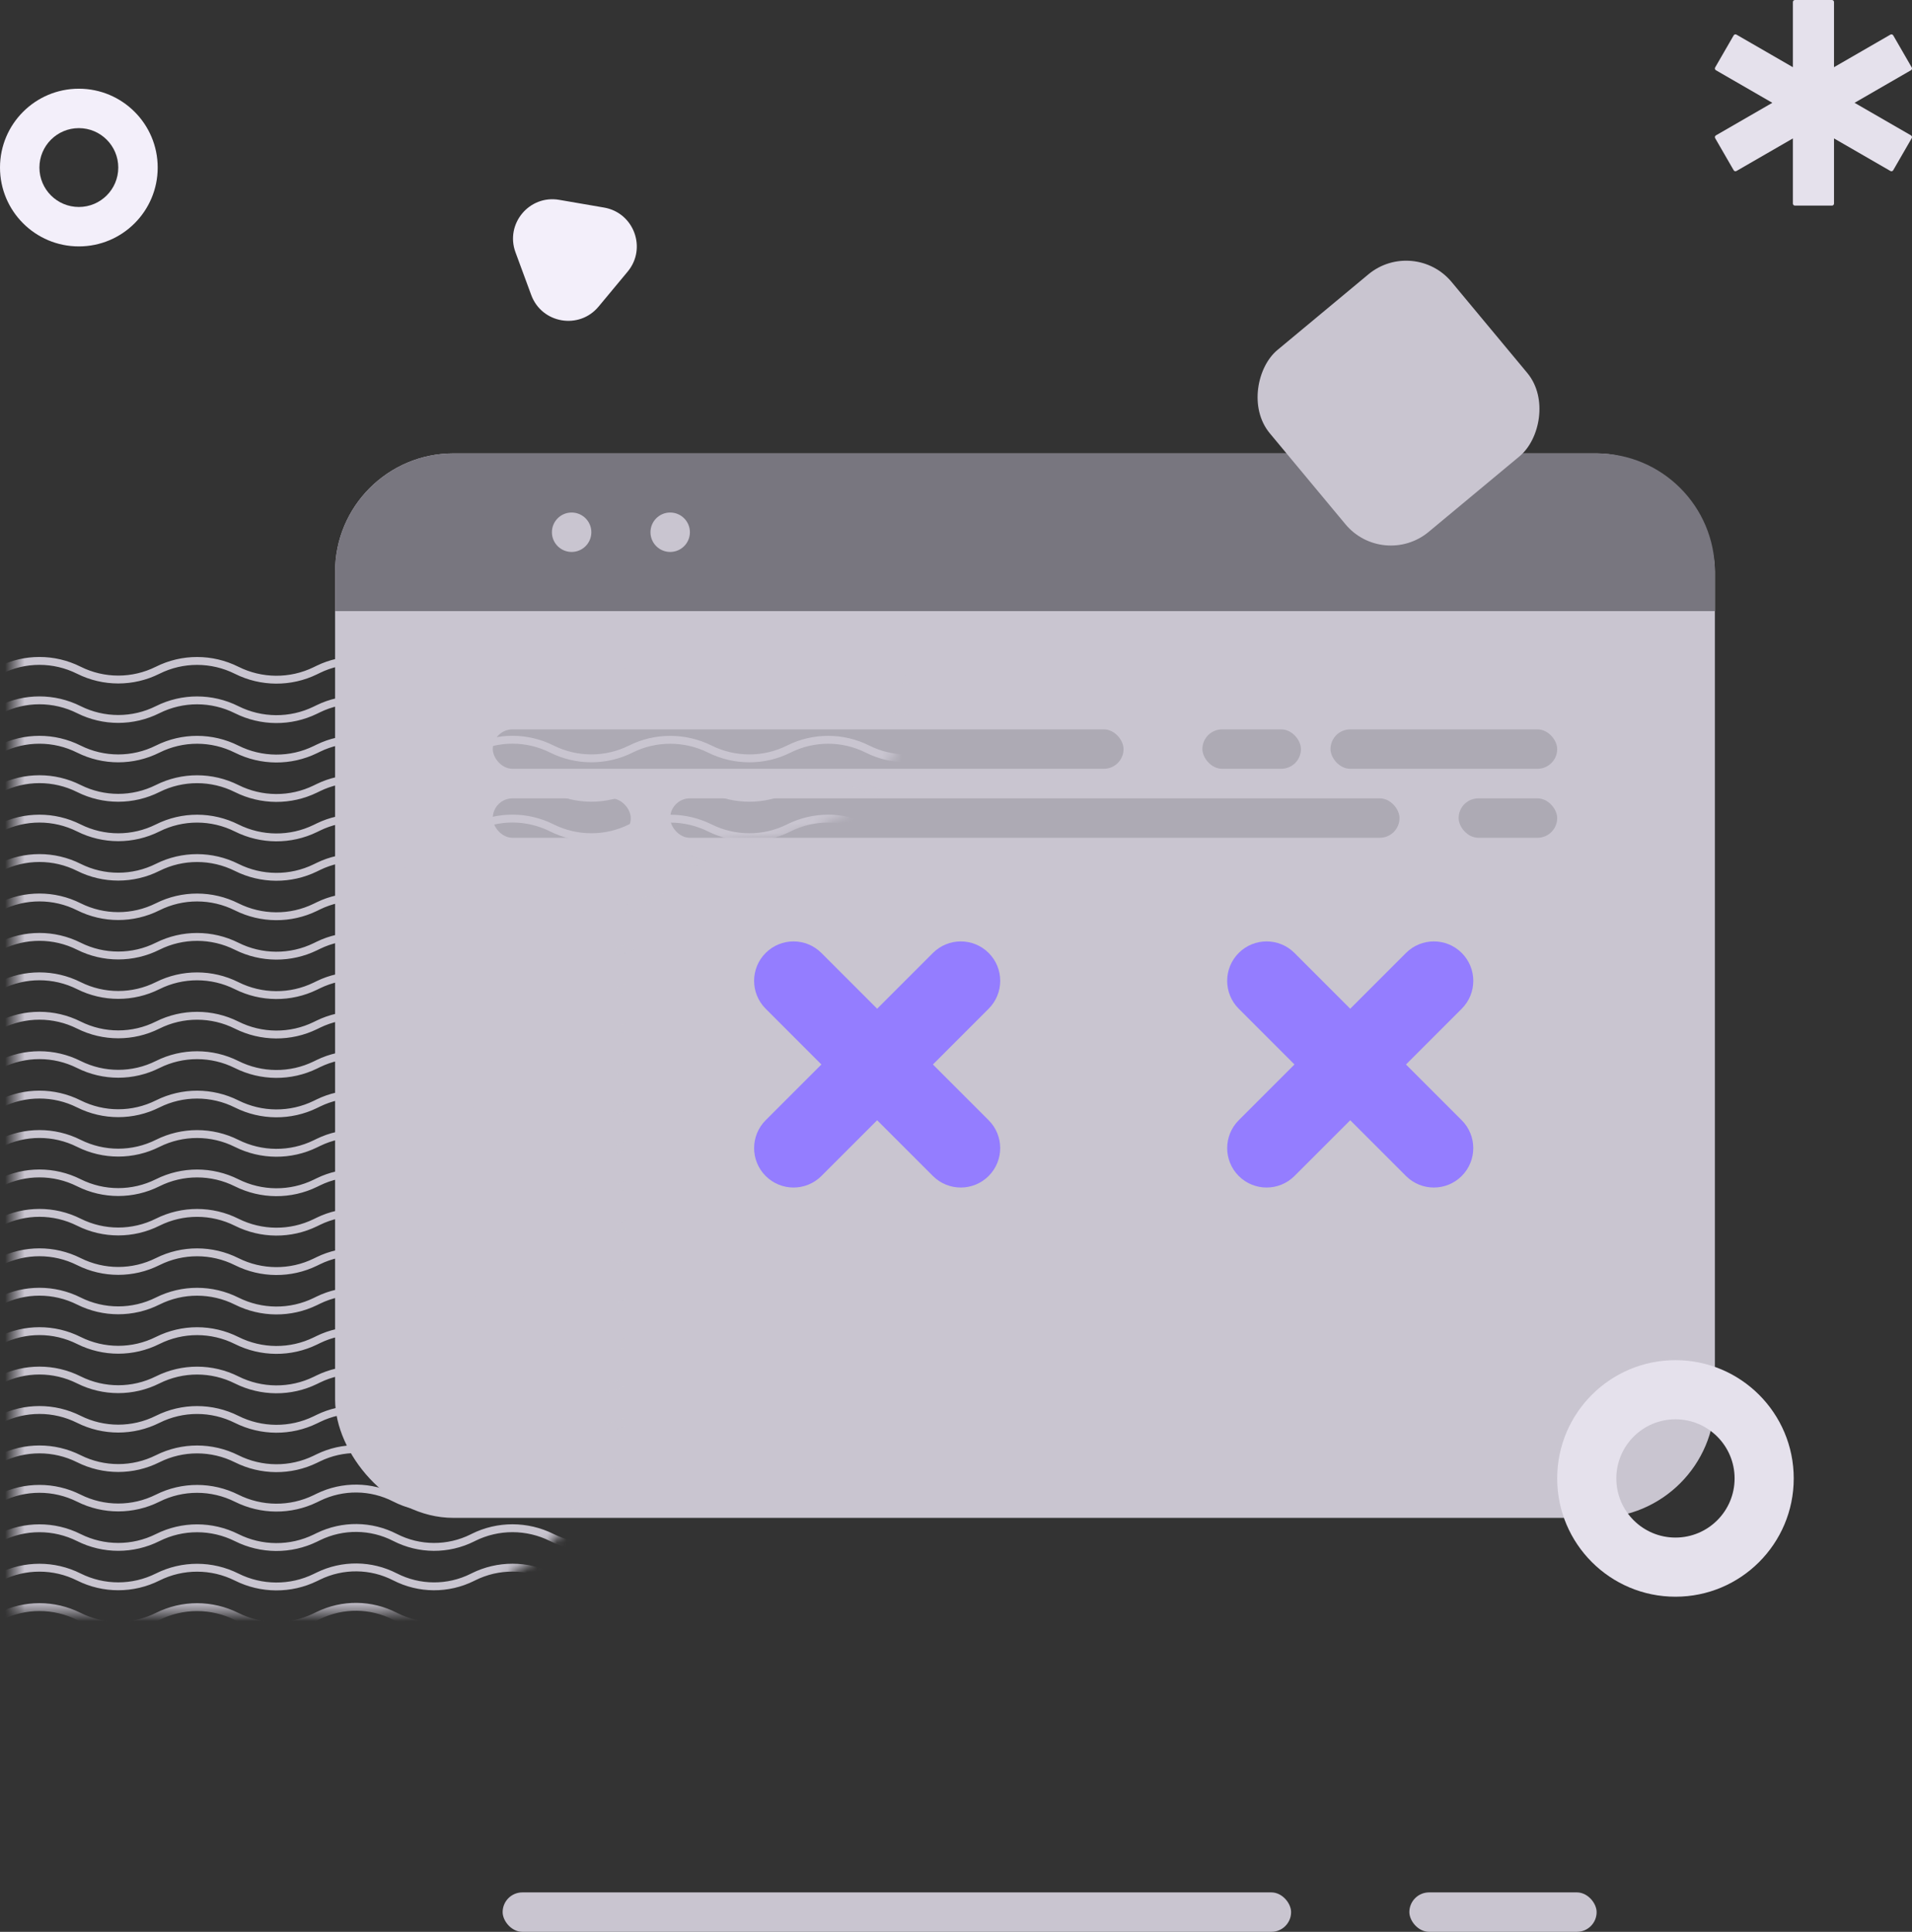 <svg width="194" height="196" viewBox="0 0 194 196" fill="none" xmlns="http://www.w3.org/2000/svg">
<rect x="0" y="0" width="194" height="196" fill="#333333" stroke="none"/>
<rect x="34" y="46" width="140" height="108" rx="12" fill="#C9C5D0"/>
<mask id="mask0_1266_17177" style="mask-type:alpha" maskUnits="userSpaceOnUse" x="34" y="46" width="140" height="108">
<rect x="34" y="46" width="140" height="108" rx="12" fill="#D5CFF1"/>
</mask>
<g mask="url(#mask0_1266_17177)">
</g>
<path d="M34 58C34 51.373 39.373 46 46 46H162C168.627 46 174 51.373 174 58V62H34V58Z" fill="#78767F"/>
<path fill-rule="evenodd" clip-rule="evenodd" d="M77.686 96.686C76.124 98.248 76.124 100.781 77.686 102.343L83.343 108.001L77.687 113.657C76.125 115.219 76.125 117.752 77.687 119.314C79.249 120.876 81.782 120.876 83.344 119.314L89 113.658L94.656 119.314C96.218 120.876 98.751 120.876 100.313 119.314C101.875 117.752 101.875 115.219 100.313 113.657L94.657 108.001L100.315 102.343C101.877 100.781 101.877 98.248 100.315 96.686C98.752 95.124 96.22 95.124 94.658 96.686L89 102.344L83.343 96.686C81.781 95.124 79.248 95.124 77.686 96.686Z" fill="#947DFF"/>
<path fill-rule="evenodd" clip-rule="evenodd" d="M125.686 96.686C124.124 98.248 124.124 100.781 125.686 102.343L131.343 108.001L125.687 113.657C124.125 115.219 124.125 117.752 125.687 119.314C127.249 120.876 129.782 120.876 131.344 119.314L137 113.658L142.656 119.314C144.218 120.876 146.751 120.876 148.313 119.314C149.875 117.752 149.875 115.219 148.313 113.657L142.657 108.001L148.315 102.343C149.877 100.781 149.877 98.248 148.315 96.686C146.752 95.124 144.22 95.124 142.658 96.686L137 102.344L131.343 96.686C129.781 95.124 127.248 95.124 125.686 96.686Z" fill="#947DFF"/>
<circle cx="48" cy="54" r="2" fill="#78767F"/>
<circle cx="58" cy="54" r="2" fill="#C9C5D0"/>
<circle cx="68" cy="54" r="2" fill="#C9C5D0"/>
<rect x="50" y="74" width="64" height="4" rx="2" fill="#ADAAB4"/>
<rect x="50" y="81" width="14" height="4" rx="2" fill="#ADAAB4"/>
<rect x="148" y="81" width="10" height="4" rx="2" fill="#ADAAB4"/>
<rect x="68" y="81" width="74" height="4" rx="2" fill="#ADAAB4"/>
<rect x="122" y="74" width="10" height="4" rx="2" fill="#ADAAB4"/>
<rect x="135" y="74" width="23" height="4" rx="2" fill="#ADAAB4"/>
<mask id="mask1_1266_17177" style="mask-type:alpha" maskUnits="userSpaceOnUse" x="1" y="66" width="91" height="98">
<path d="M92 70.5V66H1.5V163.5H39C52.255 163.5 63 152.755 63 139.5V99.5C63 91.492 69.492 85 77.5 85C85.508 85 92 78.508 92 70.5Z" fill="white"/>
</mask>
<g mask="url(#mask1_1266_17177)">
<path d="M-28 66L-24 68C-21.482 69.259 -18.518 69.259 -16 68V68C-13.482 66.741 -10.518 66.741 -8 68V68C-5.482 69.259 -2.518 69.259 8.58307e-06 68V68C2.518 66.741 5.482 66.741 8 68V68C10.518 69.259 13.482 69.259 16 68V68C18.518 66.741 21.495 66.748 24.013 68.007V68.007C26.518 69.259 29.476 69.281 31.994 68.055L32.304 67.904C34.765 66.706 37.646 66.736 40.081 67.987V67.987C42.545 69.252 45.463 69.268 47.94 68.03L48.027 67.987C50.528 66.736 53.485 66.743 55.986 67.993V67.993C58.505 69.252 61.485 69.258 64.003 67.999V67.999C66.518 66.741 69.511 66.751 72.029 68.003V68.003C74.54 69.251 77.522 69.26 80.028 68.003V68.003C82.542 66.743 85.504 66.742 88.019 68.001V68.001C90.532 69.259 93.491 69.259 96.004 68.001L100 66" stroke="#C9C5D0" stroke-width="0.8"/>
<path d="M-28 70L-24 72C-21.482 73.259 -18.518 73.259 -16 72V72C-13.482 70.741 -10.518 70.741 -8 72V72C-5.482 73.259 -2.518 73.259 8.58307e-06 72V72C2.518 70.741 5.482 70.741 8 72V72C10.518 73.259 13.482 73.259 16 72V72C18.518 70.741 21.495 70.748 24.013 72.007V72.007C26.518 73.259 29.476 73.281 31.994 72.055L32.304 71.904C34.765 70.706 37.646 70.736 40.081 71.987V71.987C42.545 73.252 45.463 73.268 47.94 72.03L48.027 71.987C50.528 70.736 53.485 70.743 55.986 71.993V71.993C58.505 73.252 61.485 73.258 64.003 71.999V71.999C66.518 70.741 69.511 70.751 72.029 72.003V72.003C74.54 73.251 77.522 73.26 80.028 72.003V72.003C82.542 70.743 85.504 70.742 88.019 72.001V72.001C90.532 73.259 93.491 73.259 96.004 72.001L100 70" stroke="#C9C5D0" stroke-width="0.8"/>
<path d="M-28 74L-24 76C-21.482 77.259 -18.518 77.259 -16 76V76C-13.482 74.741 -10.518 74.741 -8 76V76C-5.482 77.259 -2.518 77.259 8.58307e-06 76V76C2.518 74.741 5.482 74.741 8 76V76C10.518 77.259 13.482 77.259 16 76V76C18.518 74.741 21.495 74.748 24.013 76.007V76.007C26.518 77.259 29.476 77.281 31.994 76.055L32.304 75.904C34.765 74.706 37.646 74.736 40.081 75.987V75.987C42.545 77.252 45.463 77.268 47.94 76.03L48.027 75.987C50.528 74.736 53.485 74.743 55.986 75.993V75.993C58.505 77.252 61.485 77.258 64.003 75.999V75.999C66.518 74.741 69.511 74.751 72.029 76.003V76.003C74.54 77.251 77.522 77.26 80.028 76.003V76.003C82.542 74.743 85.504 74.742 88.019 76.001V76.001C90.532 77.259 93.491 77.259 96.004 76.001L100 74" stroke="#C9C5D0" stroke-width="0.8"/>
<path d="M-28 78L-24 80C-21.482 81.259 -18.518 81.259 -16 80V80C-13.482 78.741 -10.518 78.741 -8 80V80C-5.482 81.259 -2.518 81.259 8.58307e-06 80V80C2.518 78.741 5.482 78.741 8 80V80C10.518 81.259 13.482 81.259 16 80V80C18.518 78.741 21.495 78.748 24.013 80.007V80.007C26.518 81.259 29.476 81.281 31.994 80.055L32.304 79.904C34.765 78.706 37.646 78.736 40.081 79.987V79.987C42.545 81.252 45.463 81.268 47.94 80.03L48.027 79.987C50.528 78.736 53.485 78.743 55.986 79.993V79.993C58.505 81.252 61.485 81.258 64.003 79.999V79.999C66.518 78.741 69.511 78.751 72.029 80.003V80.003C74.54 81.251 77.522 81.26 80.028 80.003V80.003C82.542 78.743 85.504 78.742 88.019 80.001V80.001C90.532 81.259 93.491 81.259 96.004 80.001L100 78" stroke="#C9C5D0" stroke-width="0.8"/>
<path d="M-28 82L-24 84C-21.482 85.259 -18.518 85.259 -16 84V84C-13.482 82.741 -10.518 82.741 -8 84V84C-5.482 85.259 -2.518 85.259 8.58307e-06 84V84C2.518 82.741 5.482 82.741 8 84V84C10.518 85.259 13.482 85.259 16 84V84C18.518 82.741 21.495 82.748 24.013 84.007V84.007C26.518 85.259 29.476 85.281 31.994 84.055L32.304 83.904C34.765 82.706 37.646 82.736 40.081 83.987V83.987C42.545 85.252 45.463 85.268 47.94 84.03L48.027 83.987C50.528 82.736 53.485 82.743 55.986 83.993V83.993C58.505 85.252 61.485 85.258 64.003 83.999V83.999C66.518 82.741 69.511 82.751 72.029 84.003V84.003C74.54 85.251 77.522 85.26 80.028 84.003V84.003C82.542 82.743 85.504 82.742 88.019 84.001V84.001C90.532 85.259 93.491 85.259 96.004 84.001L100 82" stroke="#C9C5D0" stroke-width="0.8"/>
<path d="M-28 86L-24 88C-21.482 89.259 -18.518 89.259 -16 88V88C-13.482 86.741 -10.518 86.741 -8 88V88C-5.482 89.259 -2.518 89.259 8.58307e-06 88V88C2.518 86.741 5.482 86.741 8 88V88C10.518 89.259 13.482 89.259 16 88V88C18.518 86.741 21.495 86.748 24.013 88.007V88.007C26.518 89.259 29.476 89.281 31.994 88.055L32.304 87.904C34.765 86.706 37.646 86.736 40.081 87.987V87.987C42.545 89.252 45.463 89.268 47.94 88.03L48.027 87.987C50.528 86.736 53.485 86.743 55.986 87.993V87.993C58.505 89.252 61.485 89.258 64.003 87.999V87.999C66.518 86.741 69.511 86.751 72.029 88.003V88.003C74.54 89.251 77.522 89.26 80.028 88.003V88.003C82.542 86.743 85.504 86.742 88.019 88.001V88.001C90.532 89.259 93.491 89.259 96.004 88.001L100 86" stroke="#C9C5D0" stroke-width="0.8"/>
<path d="M-28 90L-24 92C-21.482 93.259 -18.518 93.259 -16 92V92C-13.482 90.741 -10.518 90.741 -8 92V92C-5.482 93.259 -2.518 93.259 8.58307e-06 92V92C2.518 90.741 5.482 90.741 8 92V92C10.518 93.259 13.482 93.259 16 92V92C18.518 90.741 21.495 90.748 24.013 92.007V92.007C26.518 93.259 29.476 93.281 31.994 92.055L32.304 91.904C34.765 90.706 37.646 90.736 40.081 91.987V91.987C42.545 93.252 45.463 93.268 47.94 92.03L48.027 91.987C50.528 90.736 53.485 90.743 55.986 91.993V91.993C58.505 93.252 61.485 93.258 64.003 91.999V91.999C66.518 90.741 69.511 90.751 72.029 92.003V92.003C74.54 93.251 77.522 93.26 80.028 92.003V92.003C82.542 90.743 85.504 90.742 88.019 92.001V92.001C90.532 93.259 93.491 93.259 96.004 92.001L100 90" stroke="#C9C5D0" stroke-width="0.8"/>
<path d="M-28 94L-24 96C-21.482 97.259 -18.518 97.259 -16 96V96C-13.482 94.741 -10.518 94.741 -8 96V96C-5.482 97.259 -2.518 97.259 8.58307e-06 96V96C2.518 94.741 5.482 94.741 8 96V96C10.518 97.259 13.482 97.259 16 96V96C18.518 94.741 21.495 94.748 24.013 96.007V96.007C26.518 97.259 29.476 97.281 31.994 96.055L32.304 95.904C34.765 94.706 37.646 94.736 40.081 95.987V95.987C42.545 97.252 45.463 97.268 47.94 96.03L48.027 95.987C50.528 94.736 53.485 94.743 55.986 95.993V95.993C58.505 97.252 61.485 97.258 64.003 95.999V95.999C66.518 94.741 69.511 94.751 72.029 96.003V96.003C74.54 97.251 77.522 97.26 80.028 96.003V96.003C82.542 94.743 85.504 94.742 88.019 96.001V96.001C90.532 97.259 93.491 97.259 96.004 96.001L100 94" stroke="#C9C5D0" stroke-width="0.8"/>
<path d="M-28 98L-24 100C-21.482 101.259 -18.518 101.259 -16 100V100C-13.482 98.741 -10.518 98.741 -8 100V100C-5.482 101.259 -2.518 101.259 8.58307e-06 100V100C2.518 98.741 5.482 98.741 8 100V100C10.518 101.259 13.482 101.259 16 100V100C18.518 98.741 21.495 98.748 24.013 100.007V100.007C26.518 101.259 29.476 101.281 31.994 100.055L32.304 99.904C34.765 98.706 37.646 98.736 40.081 99.987V99.987C42.545 101.252 45.463 101.268 47.94 100.03L48.027 99.987C50.528 98.736 53.485 98.743 55.986 99.993V99.993C58.505 101.252 61.485 101.258 64.003 99.999V99.999C66.518 98.741 69.511 98.751 72.029 100.003V100.003C74.54 101.251 77.522 101.26 80.028 100.003V100.003C82.542 98.743 85.504 98.742 88.019 100.001V100.001C90.532 101.259 93.491 101.259 96.004 100.001L100 98" stroke="#C9C5D0" stroke-width="0.8"/>
<path d="M-28 102L-24 104C-21.482 105.259 -18.518 105.259 -16 104V104C-13.482 102.741 -10.518 102.741 -8 104V104C-5.482 105.259 -2.518 105.259 8.58307e-06 104V104C2.518 102.741 5.482 102.741 8 104V104C10.518 105.259 13.482 105.259 16 104V104C18.518 102.741 21.495 102.748 24.013 104.007V104.007C26.518 105.259 29.476 105.281 31.994 104.055L32.304 103.904C34.765 102.706 37.646 102.736 40.081 103.987V103.987C42.545 105.252 45.463 105.268 47.94 104.03L48.027 103.986C50.528 102.736 53.485 102.743 55.986 103.993V103.993C58.505 105.252 61.485 105.258 64.003 103.999V103.999C66.518 102.741 69.511 102.751 72.029 104.003V104.003C74.54 105.251 77.522 105.26 80.028 104.003V104.003C82.542 102.743 85.504 102.742 88.019 104.001V104.001C90.532 105.259 93.491 105.259 96.004 104.001L100 102" stroke="#C9C5D0" stroke-width="0.8"/>
<path d="M-28 106L-24 108C-21.482 109.259 -18.518 109.259 -16 108V108C-13.482 106.741 -10.518 106.741 -8 108V108C-5.482 109.259 -2.518 109.259 8.58307e-06 108V108C2.518 106.741 5.482 106.741 8 108V108C10.518 109.259 13.482 109.259 16 108V108C18.518 106.741 21.495 106.748 24.013 108.007V108.007C26.518 109.259 29.476 109.281 31.994 108.055L32.304 107.904C34.765 106.706 37.646 106.736 40.081 107.987V107.987C42.545 109.252 45.463 109.268 47.94 108.03L48.027 107.986C50.528 106.736 53.485 106.743 55.986 107.993V107.993C58.505 109.252 61.485 109.258 64.003 107.999V107.999C66.518 106.741 69.511 106.751 72.029 108.003V108.003C74.54 109.251 77.522 109.26 80.028 108.003V108.003C82.542 106.743 85.504 106.742 88.019 108.001V108.001C90.532 109.259 93.491 109.259 96.004 108.001L100 106" stroke="#C9C5D0" stroke-width="0.8"/>
<path d="M-28 110L-24 112C-21.482 113.259 -18.518 113.259 -16 112V112C-13.482 110.741 -10.518 110.741 -8 112V112C-5.482 113.259 -2.518 113.259 8.58307e-06 112V112C2.518 110.741 5.482 110.741 8 112V112C10.518 113.259 13.482 113.259 16 112V112C18.518 110.741 21.495 110.748 24.013 112.007V112.007C26.518 113.259 29.476 113.281 31.994 112.055L32.304 111.904C34.765 110.706 37.646 110.736 40.081 111.987V111.987C42.545 113.252 45.463 113.268 47.94 112.03L48.027 111.986C50.528 110.736 53.485 110.743 55.986 111.993V111.993C58.505 113.252 61.485 113.258 64.003 111.999V111.999C66.518 110.741 69.511 110.751 72.029 112.003V112.003C74.54 113.251 77.522 113.26 80.028 112.003V112.003C82.542 110.743 85.504 110.742 88.019 112.001V112.001C90.532 113.259 93.491 113.259 96.004 112.001L100 110" stroke="#C9C5D0" stroke-width="0.8"/>
<path d="M-28 114L-24 116C-21.482 117.259 -18.518 117.259 -16 116V116C-13.482 114.741 -10.518 114.741 -8 116V116C-5.482 117.259 -2.518 117.259 8.58307e-06 116V116C2.518 114.741 5.482 114.741 8 116V116C10.518 117.259 13.482 117.259 16 116V116C18.518 114.741 21.495 114.748 24.013 116.007V116.007C26.518 117.259 29.476 117.281 31.994 116.055L32.304 115.904C34.765 114.706 37.646 114.736 40.081 115.987V115.987C42.545 117.252 45.463 117.268 47.94 116.03L48.027 115.986C50.528 114.736 53.485 114.743 55.986 115.993V115.993C58.505 117.252 61.485 117.258 64.003 115.999V115.999C66.518 114.741 69.511 114.751 72.029 116.003V116.003C74.54 117.251 77.522 117.26 80.028 116.003V116.003C82.542 114.743 85.504 114.742 88.019 116.001V116.001C90.532 117.259 93.491 117.259 96.004 116.001L100 114" stroke="#C9C5D0" stroke-width="0.8"/>
<path d="M-28 118L-24 120C-21.482 121.259 -18.518 121.259 -16 120V120C-13.482 118.741 -10.518 118.741 -8 120V120C-5.482 121.259 -2.518 121.259 8.58307e-06 120V120C2.518 118.741 5.482 118.741 8 120V120C10.518 121.259 13.482 121.259 16 120V120C18.518 118.741 21.495 118.748 24.013 120.007V120.007C26.518 121.259 29.476 121.281 31.994 120.055L32.304 119.904C34.765 118.706 37.646 118.736 40.081 119.987V119.987C42.545 121.252 45.463 121.268 47.94 120.03L48.027 119.986C50.528 118.736 53.485 118.743 55.986 119.993V119.993C58.505 121.252 61.485 121.258 64.003 119.999V119.999C66.518 118.741 69.511 118.751 72.029 120.003V120.003C74.54 121.251 77.522 121.26 80.028 120.003V120.003C82.542 118.743 85.504 118.742 88.019 120.001V120.001C90.532 121.259 93.491 121.259 96.004 120.001L100 118" stroke="#C9C5D0" stroke-width="0.8"/>
<path d="M-28 122L-24 124C-21.482 125.259 -18.518 125.259 -16 124V124C-13.482 122.741 -10.518 122.741 -8 124V124C-5.482 125.259 -2.518 125.259 8.58307e-06 124V124C2.518 122.741 5.482 122.741 8 124V124C10.518 125.259 13.482 125.259 16 124V124C18.518 122.741 21.495 122.748 24.013 124.007V124.007C26.518 125.259 29.476 125.281 31.994 124.055L32.304 123.904C34.765 122.706 37.646 122.736 40.081 123.987V123.987C42.545 125.252 45.463 125.268 47.94 124.03L48.027 123.986C50.528 122.736 53.485 122.743 55.986 123.993V123.993C58.505 125.252 61.485 125.258 64.003 123.999V123.999C66.518 122.741 69.511 122.751 72.029 124.003V124.003C74.54 125.251 77.522 125.26 80.028 124.003V124.003C82.542 122.743 85.504 122.742 88.019 124.001V124.001C90.532 125.259 93.491 125.259 96.004 124.001L100 122" stroke="#C9C5D0" stroke-width="0.8"/>
<path d="M-28 126L-24 128C-21.482 129.259 -18.518 129.259 -16 128V128C-13.482 126.741 -10.518 126.741 -8 128V128C-5.482 129.259 -2.518 129.259 8.58307e-06 128V128C2.518 126.741 5.482 126.741 8 128V128C10.518 129.259 13.482 129.259 16 128V128C18.518 126.741 21.495 126.748 24.013 128.007V128.007C26.518 129.259 29.476 129.281 31.994 128.055L32.304 127.904C34.765 126.706 37.646 126.736 40.081 127.987V127.987C42.545 129.252 45.463 129.268 47.94 128.03L48.027 127.986C50.528 126.736 53.485 126.743 55.986 127.993V127.993C58.505 129.252 61.485 129.258 64.003 127.999V127.999C66.518 126.741 69.511 126.751 72.029 128.003V128.003C74.54 129.251 77.522 129.26 80.028 128.003V128.003C82.542 126.743 85.504 126.742 88.019 128.001V128.001C90.532 129.259 93.491 129.259 96.004 128.001L100 126" stroke="#C9C5D0" stroke-width="0.8"/>
<path d="M-28 130L-24 132C-21.482 133.259 -18.518 133.259 -16 132V132C-13.482 130.741 -10.518 130.741 -8 132V132C-5.482 133.259 -2.518 133.259 8.58307e-06 132V132C2.518 130.741 5.482 130.741 8 132V132C10.518 133.259 13.482 133.259 16 132V132C18.518 130.741 21.495 130.748 24.013 132.007V132.007C26.518 133.259 29.476 133.281 31.994 132.055L32.304 131.904C34.765 130.706 37.646 130.736 40.081 131.987V131.987C42.545 133.252 45.463 133.268 47.94 132.03L48.027 131.986C50.528 130.736 53.485 130.743 55.986 131.993V131.993C58.505 133.252 61.485 133.258 64.003 131.999V131.999C66.518 130.741 69.511 130.751 72.029 132.003V132.003C74.54 133.251 77.522 133.26 80.028 132.003V132.003C82.542 130.743 85.504 130.742 88.019 132.001V132.001C90.532 133.259 93.491 133.259 96.004 132.001L100 130" stroke="#C9C5D0" stroke-width="0.8"/>
<path d="M-28 134L-24 136C-21.482 137.259 -18.518 137.259 -16 136V136C-13.482 134.741 -10.518 134.741 -8 136V136C-5.482 137.259 -2.518 137.259 8.58307e-06 136V136C2.518 134.741 5.482 134.741 8 136V136C10.518 137.259 13.482 137.259 16 136V136C18.518 134.741 21.495 134.748 24.013 136.007V136.007C26.518 137.259 29.476 137.281 31.994 136.055L32.304 135.904C34.765 134.706 37.646 134.736 40.081 135.987V135.987C42.545 137.252 45.463 137.268 47.94 136.03L48.027 135.986C50.528 134.736 53.485 134.743 55.986 135.993V135.993C58.505 137.252 61.485 137.258 64.003 135.999V135.999C66.518 134.741 69.511 134.751 72.029 136.003V136.003C74.54 137.251 77.522 137.26 80.028 136.003V136.003C82.542 134.743 85.504 134.742 88.019 136.001V136.001C90.532 137.259 93.491 137.259 96.004 136.001L100 134" stroke="#C9C5D0" stroke-width="0.8"/>
<path d="M-28 138L-24 140C-21.482 141.259 -18.518 141.259 -16 140V140C-13.482 138.741 -10.518 138.741 -8 140V140C-5.482 141.259 -2.518 141.259 8.58307e-06 140V140C2.518 138.741 5.482 138.741 8 140V140C10.518 141.259 13.482 141.259 16 140V140C18.518 138.741 21.495 138.748 24.013 140.007V140.007C26.518 141.259 29.476 141.281 31.994 140.055L32.304 139.904C34.765 138.706 37.646 138.736 40.081 139.987V139.987C42.545 141.252 45.463 141.268 47.94 140.03L48.027 139.986C50.528 138.736 53.485 138.743 55.986 139.993V139.993C58.505 141.252 61.485 141.258 64.003 139.999V139.999C66.518 138.741 69.511 138.751 72.029 140.003V140.003C74.54 141.251 77.522 141.26 80.028 140.003V140.003C82.542 138.743 85.504 138.742 88.019 140.001V140.001C90.532 141.259 93.491 141.259 96.004 140.001L100 138" stroke="#C9C5D0" stroke-width="0.8"/>
<path d="M-28 142L-24 144C-21.482 145.259 -18.518 145.259 -16 144V144C-13.482 142.741 -10.518 142.741 -8 144V144C-5.482 145.259 -2.518 145.259 8.58307e-06 144V144C2.518 142.741 5.482 142.741 8 144V144C10.518 145.259 13.482 145.259 16 144V144C18.518 142.741 21.495 142.748 24.013 144.007V144.007C26.518 145.259 29.476 145.281 31.994 144.055L32.304 143.904C34.765 142.706 37.646 142.736 40.081 143.987V143.987C42.545 145.252 45.463 145.268 47.94 144.03L48.027 143.986C50.528 142.736 53.485 142.743 55.986 143.993V143.993C58.505 145.252 61.485 145.258 64.003 143.999V143.999C66.518 142.741 69.511 142.751 72.029 144.003V144.003C74.54 145.251 77.522 145.26 80.028 144.003V144.003C82.542 142.743 85.504 142.742 88.019 144.001V144.001C90.532 145.259 93.491 145.259 96.004 144.001L100 142" stroke="#C9C5D0" stroke-width="0.8"/>
<path d="M-28 146L-24 148C-21.482 149.259 -18.518 149.259 -16 148V148C-13.482 146.741 -10.518 146.741 -8 148V148C-5.482 149.259 -2.518 149.259 8.58307e-06 148V148C2.518 146.741 5.482 146.741 8 148V148C10.518 149.259 13.482 149.259 16 148V148C18.518 146.741 21.495 146.748 24.013 148.007V148.007C26.518 149.259 29.476 149.281 31.994 148.055L32.304 147.904C34.765 146.706 37.646 146.736 40.081 147.987V147.987C42.545 149.252 45.463 149.268 47.94 148.03L48.027 147.986C50.528 146.736 53.485 146.743 55.986 147.993V147.993C58.505 149.252 61.485 149.258 64.003 147.999V147.999C66.518 146.741 69.511 146.751 72.029 148.003V148.003C74.54 149.251 77.522 149.26 80.028 148.003V148.003C82.542 146.743 85.504 146.742 88.019 148.001V148.001C90.532 149.259 93.491 149.259 96.004 148.001L100 146" stroke="#C9C5D0" stroke-width="0.8"/>
<path d="M-28 150L-24 152C-21.482 153.259 -18.518 153.259 -16 152V152C-13.482 150.741 -10.518 150.741 -8 152V152C-5.482 153.259 -2.518 153.259 8.58307e-06 152V152C2.518 150.741 5.482 150.741 8 152V152C10.518 153.259 13.482 153.259 16 152V152C18.518 150.741 21.495 150.748 24.013 152.007V152.007C26.518 153.259 29.476 153.281 31.994 152.055L32.304 151.904C34.765 150.706 37.646 150.736 40.081 151.987V151.987C42.545 153.252 45.463 153.268 47.94 152.03L48.027 151.986C50.528 150.736 53.485 150.743 55.986 151.993V151.993C58.505 153.252 61.485 153.258 64.003 151.999V151.999C66.518 150.741 69.511 150.751 72.029 152.003V152.003C74.54 153.251 77.522 153.26 80.028 152.003V152.003C82.542 150.743 85.504 150.742 88.019 152.001V152.001C90.532 153.259 93.491 153.259 96.004 152.001L100 150" stroke="#C9C5D0" stroke-width="0.8"/>
<path d="M-28 154L-24 156C-21.482 157.259 -18.518 157.259 -16 156V156C-13.482 154.741 -10.518 154.741 -8 156V156C-5.482 157.259 -2.518 157.259 8.58307e-06 156V156C2.518 154.741 5.482 154.741 8 156V156C10.518 157.259 13.482 157.259 16 156V156C18.518 154.741 21.495 154.748 24.013 156.007V156.007C26.518 157.259 29.476 157.281 31.994 156.055L32.304 155.904C34.765 154.706 37.646 154.736 40.081 155.987V155.987C42.545 157.252 45.463 157.268 47.94 156.03L48.027 155.986C50.528 154.736 53.485 154.743 55.986 155.993V155.993C58.505 157.252 61.485 157.258 64.003 155.999V155.999C66.518 154.741 69.511 154.751 72.029 156.003V156.003C74.54 157.251 77.522 157.26 80.028 156.003V156.003C82.542 154.743 85.504 154.742 88.019 156.001V156.001C90.532 157.259 93.491 157.259 96.004 156.001L100 154" stroke="#C9C5D0" stroke-width="0.8"/>
<path d="M-28 158L-24 160C-21.482 161.259 -18.518 161.259 -16 160V160C-13.482 158.741 -10.518 158.741 -8 160V160C-5.482 161.259 -2.518 161.259 8.58307e-06 160V160C2.518 158.741 5.482 158.741 8 160V160C10.518 161.259 13.482 161.259 16 160V160C18.518 158.741 21.495 158.748 24.013 160.007V160.007C26.518 161.259 29.476 161.281 31.994 160.055L32.304 159.904C34.765 158.706 37.646 158.736 40.081 159.987V159.987C42.545 161.252 45.463 161.268 47.94 160.03L48.027 159.986C50.528 158.736 53.485 158.743 55.986 159.993V159.993C58.505 161.252 61.485 161.258 64.003 159.999V159.999C66.518 158.741 69.511 158.751 72.029 160.003V160.003C74.54 161.251 77.522 161.26 80.028 160.003V160.003C82.542 158.743 85.504 158.742 88.019 160.001V160.001C90.532 161.259 93.491 161.259 96.004 160.001L100 158" stroke="#C9C5D0" stroke-width="0.8"/>
<path d="M-28 162L-24 164C-21.482 165.259 -18.518 165.259 -16 164V164C-13.482 162.741 -10.518 162.741 -8 164V164C-5.482 165.259 -2.518 165.259 8.58307e-06 164V164C2.518 162.741 5.482 162.741 8 164V164C10.518 165.259 13.482 165.259 16 164V164C18.518 162.741 21.495 162.748 24.013 164.007V164.007C26.518 165.259 29.476 165.281 31.994 164.055L32.304 163.904C34.765 162.706 37.646 162.736 40.081 163.987V163.987C42.545 165.252 45.463 165.268 47.94 164.03L48.027 163.986C50.528 162.736 53.485 162.743 55.986 163.993V163.993C58.505 165.252 61.485 165.258 64.003 163.999V163.999C66.518 162.741 69.511 162.751 72.029 164.003V164.003C74.54 165.251 77.522 165.26 80.028 164.003V164.003C82.542 162.743 85.504 162.742 88.019 164.001V164.001C90.532 165.259 93.491 165.259 96.004 164.001L100 162" stroke="#C9C5D0" stroke-width="0.8"/>
</g>
<g style="mix-blend-mode:multiply">
<rect x="143.453" y="24" width="24" height="24" rx="6" transform="rotate(50.249 143.453 24)" fill="#C9C5D0"/>
</g>
<path fill-rule="evenodd" clip-rule="evenodd" d="M181.914 0.209C181.914 0.093 182.008 0 182.123 0H185.878C185.993 0 186.087 0.093 186.087 0.209V6.817L191.81 3.513C191.91 3.455 192.037 3.49 192.095 3.589L193.972 6.841C194.03 6.941 193.996 7.069 193.896 7.126L188.172 10.431L193.896 13.735C193.995 13.793 194.03 13.92 193.972 14.02L192.094 17.272C192.037 17.372 191.909 17.406 191.81 17.348L186.087 14.044V20.653C186.087 20.768 185.993 20.861 185.878 20.861H182.123C182.008 20.861 181.914 20.768 181.914 20.653V14.044L176.191 17.348C176.091 17.406 175.963 17.372 175.906 17.272L174.028 14.02C173.971 13.92 174.005 13.793 174.105 13.735L179.828 10.431L174.104 7.126C174.005 7.069 173.97 6.941 174.028 6.841L175.906 3.589C175.963 3.49 176.091 3.455 176.19 3.513L181.914 6.818V0.209Z" fill="#E5E1EC"/>
<path fill-rule="evenodd" clip-rule="evenodd" d="M8 25C12.418 25 16 21.418 16 17C16 12.582 12.418 9 8 9C3.582 9 0 12.582 0 17C0 21.418 3.582 25 8 25ZM8 21C10.209 21 12 19.209 12 17C12 14.791 10.209 13 8 13C5.791 13 4 14.791 4 17C4 19.209 5.791 21 8 21Z" fill="#F3EFFA"/>
<g style="mix-blend-mode:multiply">
<path fill-rule="evenodd" clip-rule="evenodd" d="M170 162C176.627 162 182 156.627 182 150C182 143.373 176.627 138 170 138C163.373 138 158 143.373 158 150C158 156.627 163.373 162 170 162ZM170 156C173.314 156 176 153.314 176 150C176 146.686 173.314 144 170 144C166.686 144 164 146.686 164 150C164 153.314 166.686 156 170 156Z" fill="#E5E1EC"/>
</g>
<path d="M52.305 25.602C51.239 22.713 53.7 19.754 56.735 20.275L61.287 21.058C64.322 21.579 65.654 25.19 63.685 27.558L60.732 31.109C58.763 33.476 54.969 32.824 53.903 29.935L52.305 25.602Z" fill="#F3EFFA"/>
<rect x="51" y="192" width="80" height="4" rx="2" fill="#C9C5D0"/>
<rect x="143" y="192" width="19" height="4" rx="2" fill="#C9C5D0"/>
</svg>
